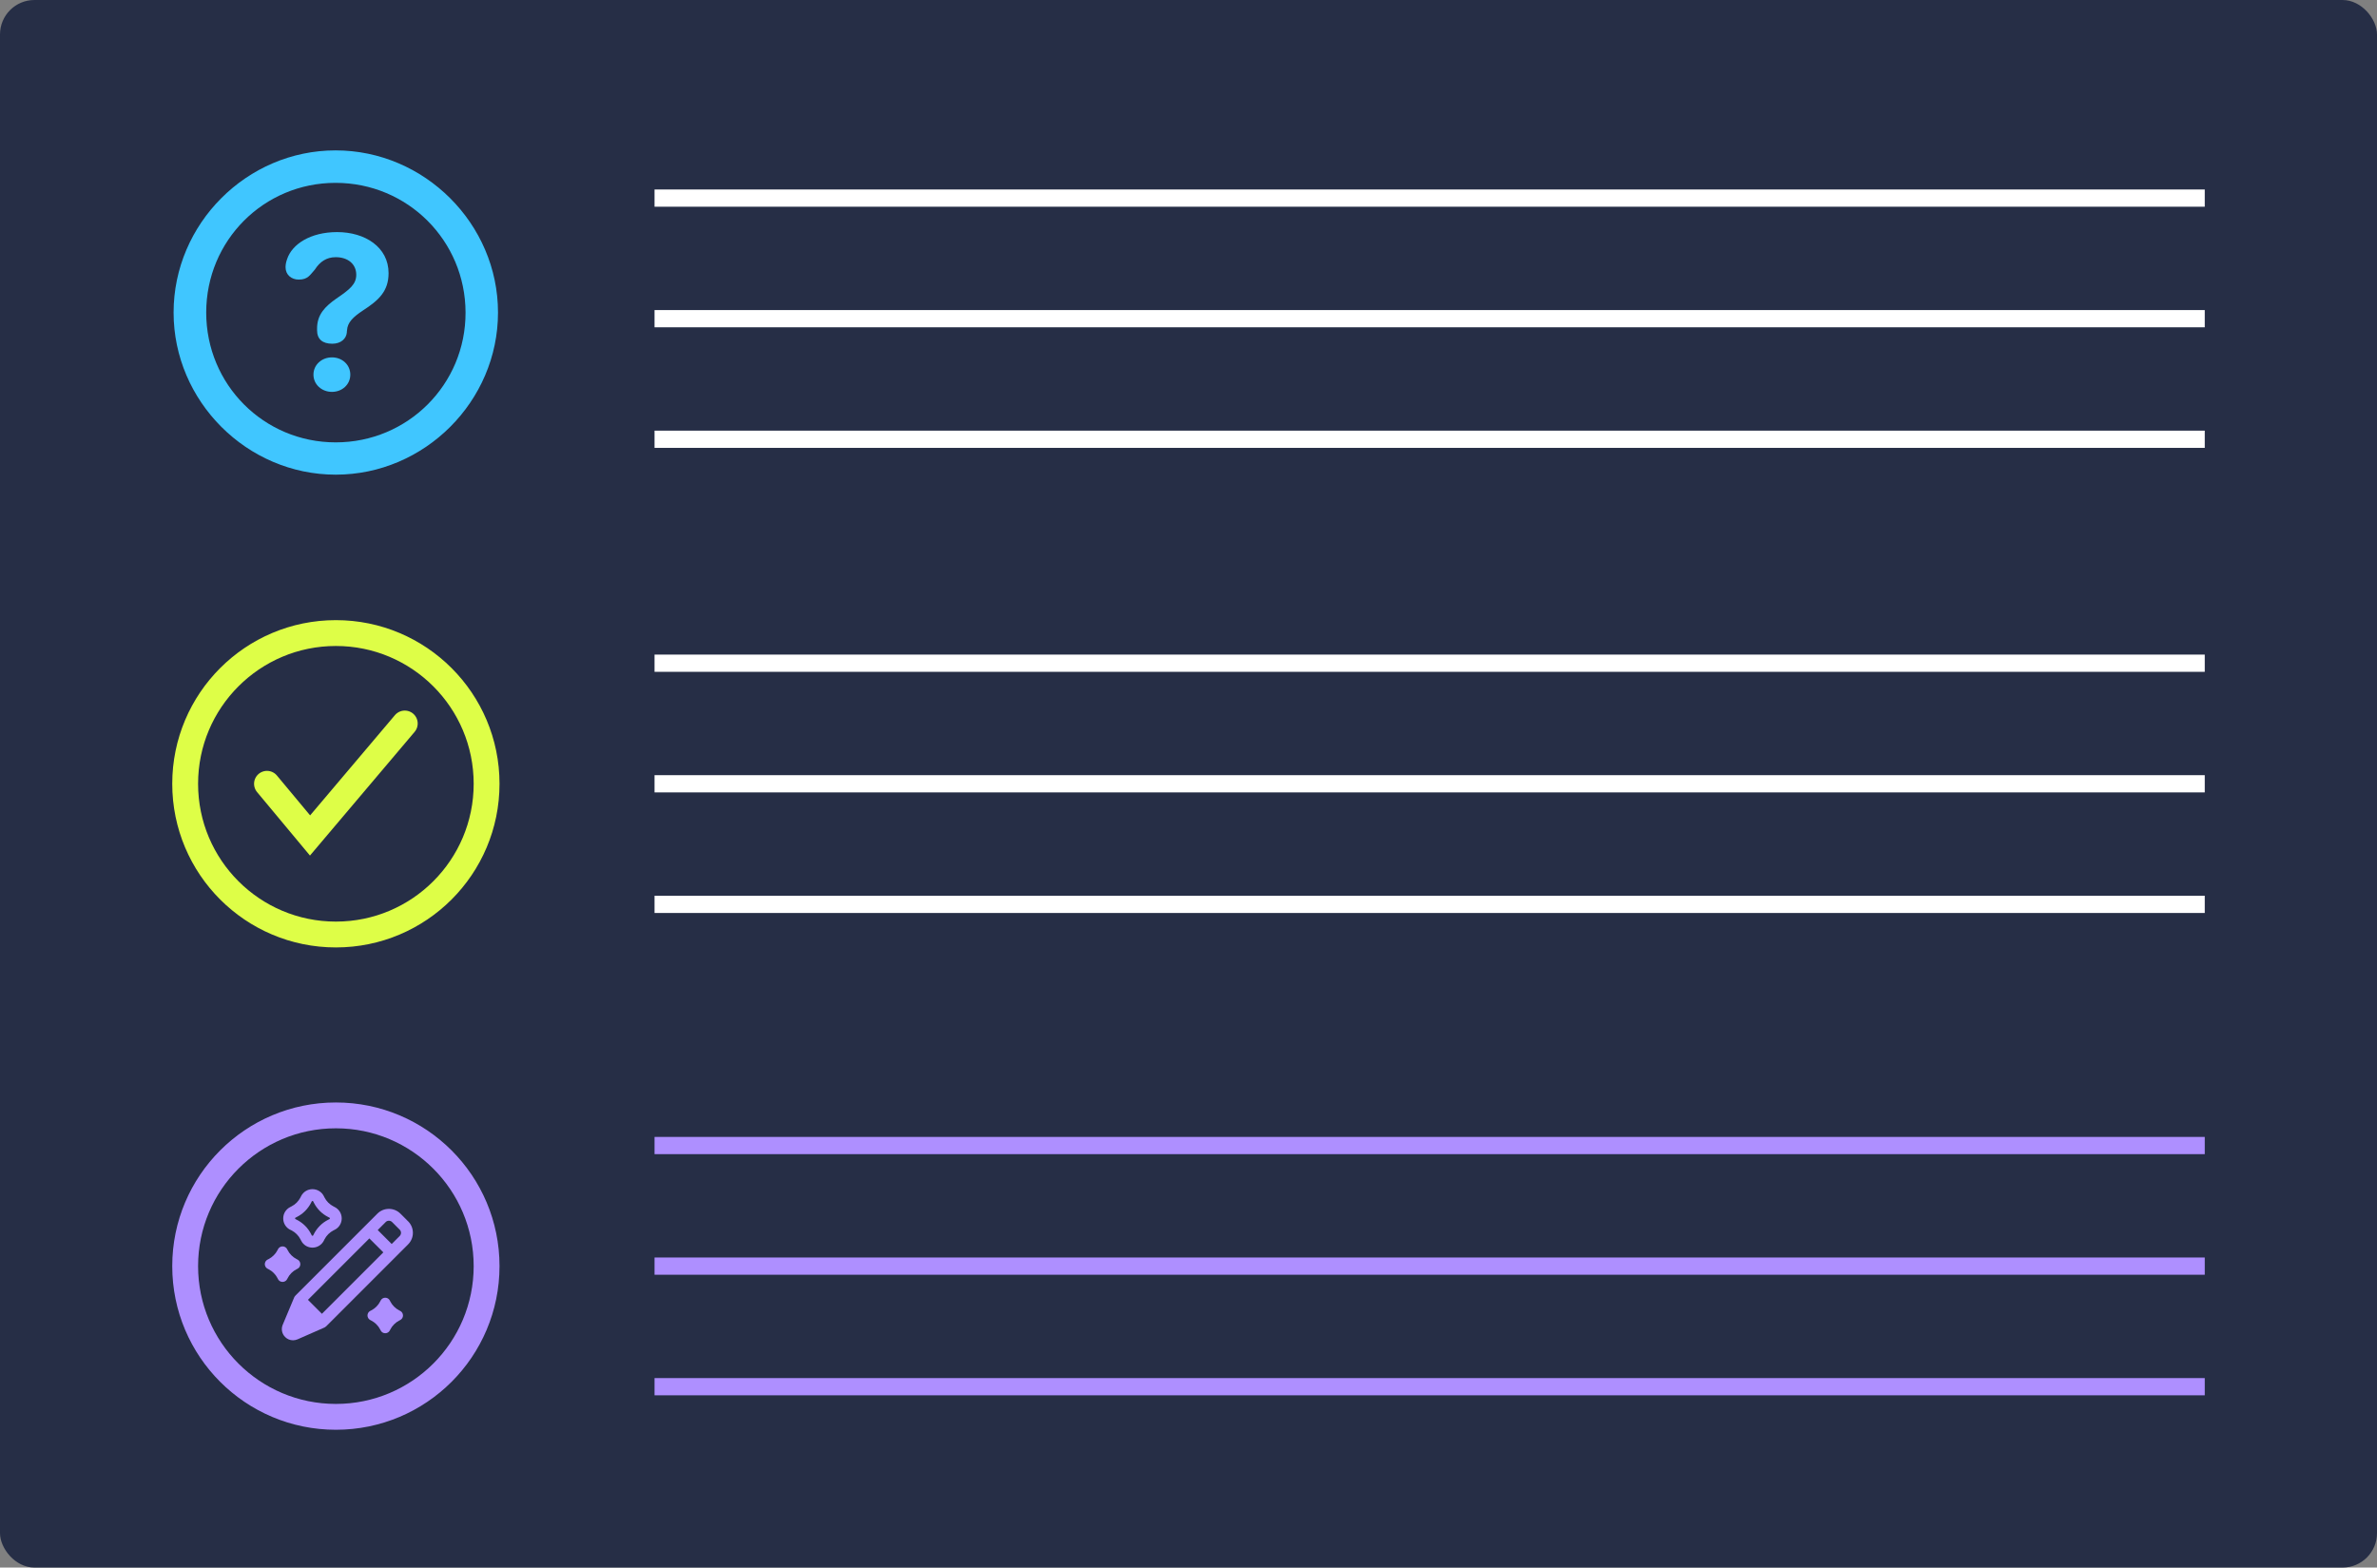 <svg width="138" height="91" viewBox="0 0 138 91" fill="none" xmlns="http://www.w3.org/2000/svg">
<rect x="0" y="0" width="138" height="91" fill="#808080" stroke="none"/>
<rect width="138" height="91" rx="2" fill="#262E46"/>
<path d="M15.5 45.5L18 48.5L23.5 42" stroke="#DEFE47" stroke-width="1.5" stroke-linecap="round"/>
<circle cx="19.5" cy="45.5" r="8.75" stroke="#DEFE47" stroke-width="1.5"/>
<circle cx="19.5" cy="73.5" r="8.75" stroke="#AE8FFF" stroke-width="1.5"/>
<path d="M16.672 74.254L16.7 74.199C16.814 73.976 16.995 73.795 17.218 73.681L17.273 73.653C17.49 73.543 17.49 73.231 17.273 73.119L17.218 73.092C16.995 72.977 16.814 72.796 16.7 72.574L16.672 72.519C16.562 72.301 16.25 72.301 16.138 72.519L16.111 72.574C15.996 72.796 15.815 72.977 15.593 73.092L15.538 73.119C15.32 73.229 15.32 73.541 15.538 73.653L15.593 73.681C15.815 73.795 15.996 73.976 16.111 74.199L16.138 74.254C16.248 74.471 16.56 74.471 16.672 74.254Z" fill="#AE8FFF"/>
<path d="M23.233 76.098L23.178 76.071C22.956 75.956 22.775 75.775 22.66 75.553L22.633 75.498C22.523 75.28 22.211 75.28 22.099 75.498L22.071 75.553C21.957 75.775 21.776 75.956 21.553 76.071L21.498 76.098C21.281 76.208 21.281 76.52 21.498 76.632L21.553 76.66C21.776 76.775 21.957 76.956 22.071 77.178L22.099 77.233C22.209 77.451 22.52 77.451 22.633 77.233L22.66 77.178C22.775 76.956 22.956 76.775 23.178 76.66L23.233 76.632C23.451 76.522 23.451 76.211 23.233 76.098Z" fill="#AE8FFF"/>
<path d="M16.846 71.387L16.92 71.423C17.149 71.54 17.332 71.724 17.449 71.953L17.486 72.026C17.612 72.274 17.864 72.427 18.141 72.427C18.418 72.427 18.67 72.274 18.799 72.026L18.835 71.953C18.952 71.724 19.136 71.54 19.365 71.423L19.438 71.387C19.686 71.261 19.839 71.009 19.839 70.731C19.839 70.454 19.686 70.202 19.438 70.074L19.365 70.037C19.136 69.92 18.952 69.737 18.835 69.508L18.799 69.434C18.673 69.187 18.421 69.033 18.141 69.033C17.861 69.033 17.612 69.187 17.483 69.434L17.447 69.508C17.33 69.737 17.146 69.92 16.917 70.037L16.844 70.074C16.596 70.2 16.443 70.452 16.443 70.731C16.443 71.011 16.596 71.261 16.844 71.389L16.846 71.387ZM17.158 70.686L17.231 70.649C17.591 70.466 17.878 70.179 18.061 69.819L18.098 69.746C18.098 69.746 18.111 69.718 18.141 69.718C18.171 69.718 18.182 69.737 18.185 69.746L18.221 69.819C18.405 70.179 18.691 70.466 19.051 70.649L19.124 70.686C19.124 70.686 19.152 70.699 19.152 70.729C19.152 70.759 19.131 70.77 19.124 70.773L19.051 70.809C18.691 70.993 18.405 71.279 18.221 71.639L18.185 71.712C18.185 71.712 18.171 71.74 18.141 71.74C18.111 71.74 18.1 71.719 18.098 71.712L18.061 71.639C17.878 71.279 17.591 70.993 17.231 70.809L17.158 70.773C17.158 70.773 17.13 70.759 17.13 70.729C17.13 70.699 17.151 70.688 17.158 70.686Z" fill="#AE8FFF"/>
<path d="M23.692 70.899L23.247 70.454C23.068 70.275 22.83 70.177 22.578 70.177C22.326 70.177 22.087 70.275 21.909 70.454L17.149 75.214C17.149 75.214 17.144 75.221 17.142 75.225C17.114 75.255 17.091 75.287 17.075 75.324V75.328L16.413 76.907C16.31 77.153 16.367 77.432 16.558 77.62C16.681 77.742 16.844 77.806 17.011 77.806C17.098 77.806 17.188 77.787 17.273 77.751L18.819 77.072L18.828 77.068C18.865 77.052 18.895 77.029 18.922 77.004C18.925 77.001 18.929 76.999 18.934 76.997L23.694 72.237C23.872 72.058 23.971 71.82 23.971 71.568C23.971 71.316 23.872 71.077 23.694 70.899H23.692ZM18.689 76.268L17.878 75.457L21.443 71.891L22.255 72.702L18.689 76.268ZM23.206 71.751L22.74 72.216L21.929 71.405L22.394 70.94C22.491 70.841 22.663 70.841 22.761 70.94L23.206 71.385C23.254 71.433 23.281 71.499 23.281 71.568C23.281 71.636 23.254 71.701 23.206 71.751Z" fill="#AE8FFF"/>
<path d="M19.491 27.555C24.652 27.555 28.912 23.295 28.912 18.143C28.912 12.991 24.643 8.73 19.482 8.73C14.329 8.73 10.078 12.991 10.078 18.143C10.078 23.295 14.339 27.555 19.491 27.555ZM19.491 25.68C15.313 25.68 11.972 22.321 11.972 18.143C11.972 13.965 15.313 10.615 19.482 10.615C23.66 10.615 27.019 13.965 27.028 18.143C27.037 22.321 23.669 25.68 19.491 25.68ZM19.291 19.954C19.791 19.954 20.11 19.663 20.137 19.29C20.137 19.263 20.137 19.217 20.146 19.181C20.174 18.716 20.492 18.407 21.084 18.015C21.985 17.433 22.559 16.905 22.559 15.858C22.559 14.347 21.193 13.473 19.573 13.473C18.016 13.473 16.951 14.183 16.669 15.039C16.614 15.194 16.578 15.348 16.578 15.512C16.578 15.958 16.924 16.231 17.343 16.231C17.88 16.231 17.998 15.958 18.28 15.649C18.572 15.194 18.954 14.93 19.491 14.93C20.21 14.93 20.683 15.339 20.683 15.949C20.683 16.504 20.301 16.805 19.527 17.333C18.881 17.788 18.408 18.252 18.408 19.071V19.172C18.408 19.69 18.726 19.954 19.291 19.954ZM19.272 22.749C19.855 22.749 20.337 22.33 20.337 21.748C20.337 21.174 19.864 20.746 19.272 20.746C18.681 20.746 18.198 21.174 18.198 21.748C18.198 22.321 18.681 22.749 19.272 22.749Z" fill="#40C6FF"/>
<line x1="38" y1="11.5" x2="128" y2="11.5" stroke="white"/>
<line x1="38" y1="18.5" x2="128" y2="18.5" stroke="white"/>
<line x1="38" y1="25.5" x2="128" y2="25.5" stroke="white"/>
<line x1="38" y1="38.5" x2="128" y2="38.5" stroke="white"/>
<line x1="38" y1="45.5" x2="128" y2="45.5" stroke="white"/>
<line x1="38" y1="52.5" x2="128" y2="52.5" stroke="white"/>
<line x1="38" y1="66.5" x2="128" y2="66.5" stroke="#AE8FFF"/>
<line x1="38" y1="73.5" x2="128" y2="73.5" stroke="#AE8FFF"/>
<line x1="38" y1="80.5" x2="128" y2="80.5" stroke="#AE8FFF"/>
</svg>
